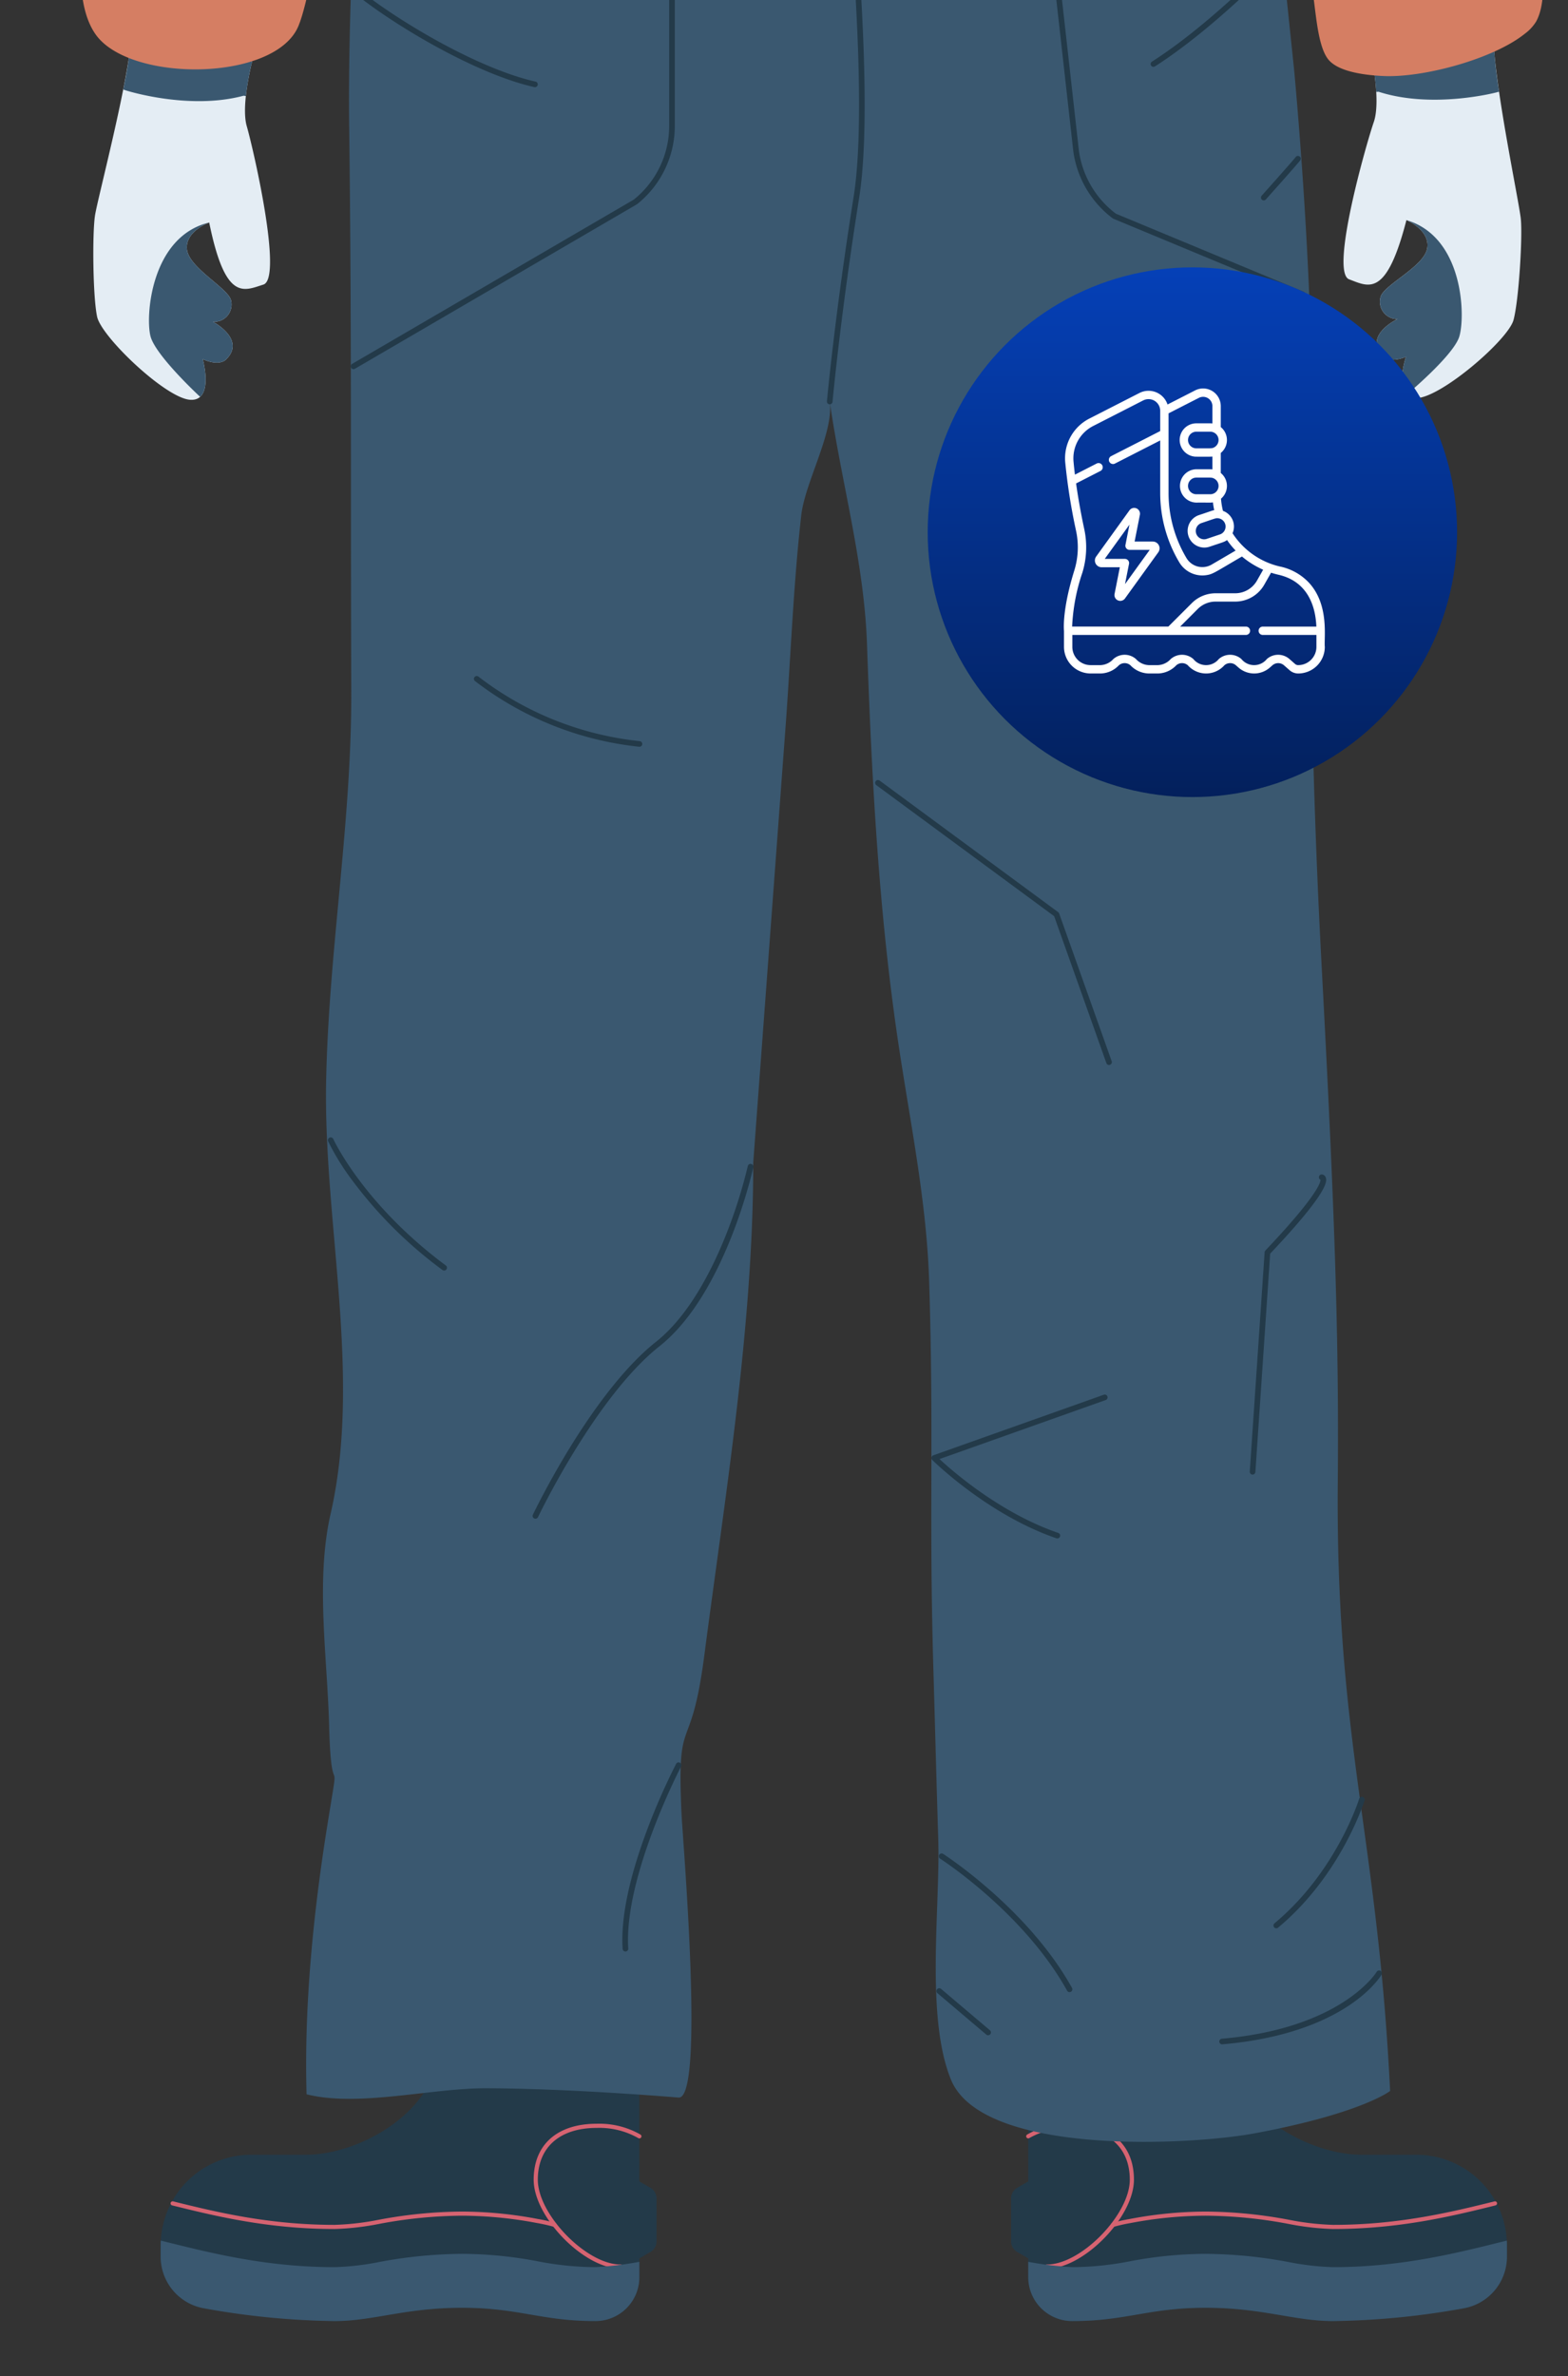 <svg xmlns="http://www.w3.org/2000/svg" xmlns:xlink="http://www.w3.org/1999/xlink" width="311" height="471" viewBox="0 0 311 471">
  <rect x="0" y="0" width="311" height="471" fill="#333333" stroke="none"/>
  <defs>
    <clipPath id="clip-path">
      <rect id="Rectángulo_340081" data-name="Rectángulo 340081" width="311" height="471" transform="translate(36 -6001)" fill="#fff" stroke="#707070" stroke-width="1"/>
    </clipPath>
    <linearGradient id="linear-gradient" x1="0.5" x2="0.5" y2="1" gradientUnits="objectBoundingBox">
      <stop offset="0" stop-color="#0540b7"/>
      <stop offset="1" stop-color="#03205c"/>
    </linearGradient>
  </defs>
  <g id="Grupo_959082" data-name="Grupo 959082" transform="translate(40 8511)">
    <g id="Grupo_959074" data-name="Grupo 959074">
      <g id="Enmascarar_grupo_927233" data-name="Enmascarar grupo 927233" transform="translate(-76 -2510)" clip-path="url(#clip-path)">
        <g id="Grupo_958507" data-name="Grupo 958507" transform="translate(-1997.491 -6621.661)">
          <g id="Grupo_957363" data-name="Grupo 957363" transform="translate(2052.003 626.838)">
            <path id="Trazado_721883" data-name="Trazado 721883" d="M2085.951,1019.726s-2.725,9.814-1.423,14.312,7.215,30.159,3.291,31.393-7.546,3.4-10.743-12.305c0,0-4.836,1.729-4.41,5.361s8.058,7.582,8.731,10.022a3.436,3.436,0,0,1-3.566,4.294s6.609,3.488,2.616,7.444c0,0-1.181,1.495-4.655-.036,0,0,2.346,8.445-2.545,8.049s-17.545-12.477-18.4-16.447-.971-16.551-.418-20.1,6.748-26.756,7.349-36.515Z" transform="translate(-2054.095 -1015.195)" fill="#e4edf4"/>
            <path id="Trazado_721884" data-name="Trazado 721884" d="M2064.957,1026.77l.553.177s12.43,3.969,23.327,1.045l.446.07a59.487,59.487,0,0,1,1.605-8.336l-24.172-4.531A96.507,96.507,0,0,1,2064.957,1026.77Z" transform="translate(-2059.031 -1015.195)" fill="#3a5870"/>
            <path id="Trazado_721885" data-name="Trazado 721885" d="M2089.64,1111.841c3.993-3.956-2.616-7.444-2.616-7.444a3.435,3.435,0,0,0,3.566-4.294c-.674-2.44-8.306-6.39-8.731-10.022s4.41-5.361,4.41-5.361c-11.623,2.782-12.69,18.765-11.625,22.612s9.827,11.943,9.827,11.943h0c2.072-1.86.515-7.47.515-7.47C2088.459,1113.336,2089.64,1111.841,2089.64,1111.841Z" transform="translate(-2063.288 -1046.788)" fill="#3a5870"/>
          </g>
          <g id="Grupo_957364" data-name="Grupo 957364" transform="translate(2299.966 627.188)">
            <path id="Trazado_721886" data-name="Trazado 721886" d="M2513.9,1019.131s2.222,9.94.693,14.366-8.741,29.752-4.885,31.185,7.363,3.783,11.356-11.742c0,0,4.741,1.973,4.131,5.578s-8.434,7.162-9.23,9.565a3.436,3.436,0,0,0,3.343,4.469s-6.778,3.147-2.992,7.3c0,0,1.1,1.553,4.65.2,0,0-2.772,8.314,2.132,8.168s18.158-11.568,19.211-15.489,1.812-16.48,1.441-20.056-5.377-27.065-5.48-36.842Z" transform="translate(-2508.587 -1015.836)" fill="#e4edf4"/>
            <path id="Trazado_721887" data-name="Trazado 721887" d="M2543.864,1027.486l-.561.148s-12.617,3.331-23.35-.143l-.449.047a59.585,59.585,0,0,0-1.178-8.406l24.371-3.295A96.422,96.422,0,0,0,2543.864,1027.486Z" transform="translate(-2513.012 -1015.836)" fill="#3a5870"/>
            <path id="Trazado_721888" data-name="Trazado 721888" d="M2521.794,1110.757c-3.786-4.154,2.992-7.3,2.992-7.3a3.436,3.436,0,0,1-3.343-4.47c.8-2.4,8.621-5.958,9.23-9.565s-4.131-5.578-4.131-5.578c11.467,3.371,11.718,19.387,10.459,23.175s-10.422,11.427-10.422,11.427h0c-1.975-1.963-.134-7.486-.134-7.486C2522.9,1112.31,2521.794,1110.757,2521.794,1110.757Z" transform="translate(-2514.066 -1046.74)" fill="#3a5870"/>
          </g>
          <g id="Grupo_957365" data-name="Grupo 957365" transform="translate(2173.9 269.295)">
            <path id="Trazado_721889" data-name="Trazado 721889" d="M2277.52,359.852l2.219,43.8,6.363,50.45,36.542-6-2.545-44.178.6-25.649Z" transform="translate(-2277.52 -359.852)" fill="#f3aa8b"/>
          </g>
          <g id="Grupo_957367" data-name="Grupo 957367" transform="translate(2049.491 313.095)">
            <g id="Grupo_957366" data-name="Grupo 957366">
              <path id="Trazado_721890" data-name="Trazado 721890" d="M2294.187,470.389c-11.259-14.723-44.217-22.477-44.217-22.477l-33.492-7.506s-.772,17.686-20.579,17.194-19.781-17.466-19.781-17.466l-48.754,10.112a47.343,47.343,0,0,0-23.354,13.938c-9.889,11.163-17.521,32.852-20.806,48.913s-5.874,29.741-8.761,51.1c-6.013,44.5-9.491,67.529-15.7,112.062-1.562,11.216-6.168,34.361-7.3,45.628-.884,8.8-4.458,24.985,1.057,32.689,6.814,9.516,35.456,9.326,40.146-1.639,2-4.684,4.893-20.355,6.25-38.35,1.158-15.347,2.04-29.292,4.015-44.533,2.285-17.634,7.068-32.29,8.241-50.346-4.47,68.8-5.422,142.783-4.812,143.316,5.817,5.09,172.831.5,172.831.5s-4.1-152.777-4.1-153.018a104.014,104.014,0,0,0,3.5,23.8c1.276,4.412.124,10.8,1.019,15.305.741,3.726,2.376,8.616,2.555,12.411.673,14.244,4.891,22,6.023,36.137,1.236,15.431,2.364,32.368,5.5,46.955.782,3.641.949,11.486,3.283,14.372,2.1,2.59,7.8,3.138,10.93,3.282,8,.369,21.869-3.416,28.024-8.366a8.649,8.649,0,0,0,2.261-2.426c3.594-6.472-.747-22.181-1.935-29.047-1.7-9.842-6.961-23.934-7.727-33.9-1.155-15.012-2.722-21.861-3.651-37.962-.77-13.344-2.737-26.282-3.651-43.073-1.5-27.673-5.6-49.643-8.273-75.925C2310.447,507.758,2305.446,485.112,2294.187,470.389Z" transform="translate(-2049.491 -440.133)" fill="#d57e63"/>
            </g>
            <path id="Trazado_721891" data-name="Trazado 721891" d="M2095.39,724.923a23.051,23.051,0,0,0-9.909-17.792c-1.937,13.469-3.742,27.205-5.405,40.733A23.1,23.1,0,0,0,2095.39,724.923Z" transform="translate(-2063.389 -561.462)" fill="#b76751"/>
            <path id="Trazado_721892" data-name="Trazado 721892" d="M2524.415,730.065a23.052,23.052,0,0,0,13.215,15.5c-.75-13.587-2.124-28.083-3.154-41.673C2525.948,709,2521.837,719.936,2524.415,730.065Z" transform="translate(-2264.958 -559.988)" fill="#b76751"/>
          </g>
          <g id="Grupo_957369" data-name="Grupo 957369" transform="translate(2152.157 179.931)">
            <path id="Trazado_721893" data-name="Trazado 721893" d="M2242.734,264.935s-7.716-48.183,5.145-52.47c0,0,1.127-9.7,13.717-13.374,24.692-7.2,35.208.447,42.01,2.229,7.2,1.887,14.362-.777,18.691,3.087,4.8,4.287,6.172,28.978,5.487,36.866s-3.43,25.892-3.43,25.892Z" transform="translate(-2238.927 -196.057)" fill="#914837"/>
            <g id="Grupo_957368" data-name="Grupo 957368" transform="translate(0 13.488)">
              <path id="Trazado_721894" data-name="Trazado 721894" d="M2325.446,286.335c-1.756,28.4-23.792,39.787-37.405,39.677S2253.784,314.1,2251.4,285.74c-3.611-42.979,8.208-64.96,37.436-64.96S2328.058,244.094,2325.446,286.335Z" transform="translate(-2243.623 -220.78)" fill="#f3aa8b"/>
              <path id="Trazado_721895" data-name="Trazado 721895" d="M2344.7,317.527c.02-2.413,1.25-4.36,2.749-4.348s2.7,1.978,2.678,4.391-1.25,4.36-2.749,4.348S2344.68,319.94,2344.7,317.527Z" transform="translate(-2286.305 -262.768)" fill="#3b2413"/>
              <path id="Trazado_721896" data-name="Trazado 721896" d="M2285.5,317.1c.019-2.414,1.25-4.36,2.749-4.348s2.7,1.978,2.678,4.391-1.25,4.36-2.749,4.348S2285.477,319.509,2285.5,317.1Z" transform="translate(-2259.402 -262.572)" fill="#3b2413"/>
              <path id="Trazado_721897" data-name="Trazado 721897" d="M2319.518,336.274a.693.693,0,0,1-.31-.073l-3.478-1.731a.7.7,0,0,1-.383-.691l2.06-21.24a.7.7,0,0,1,1.386.135l-2.013,20.762,3.048,1.518a.7.7,0,0,1-.311,1.32Z" transform="translate(-2272.966 -262.191)" fill="#c48974"/>
              <path id="Trazado_721898" data-name="Trazado 721898" d="M2339.415,296.429c-.247,1.556,2.307,2.655,7.26,3.442s10.431.964,10.678-.592-4.938-3.571-9.892-4.359S2339.662,294.873,2339.415,296.429Z" transform="translate(-2283.896 -254.326)" fill="#914837"/>
              <path id="Trazado_721899" data-name="Trazado 721899" d="M2268.828,297.95c.312,1.544,6.354,1.007,11.271.012s6.844-2.071,6.532-3.615-2.611-2.294-7.527-1.3S2268.515,296.406,2268.828,297.95Z" transform="translate(-2251.822 -253.415)" fill="#914837"/>
              <path id="Trazado_721900" data-name="Trazado 721900" d="M2238.3,331.669c2.042,6.21,6.695,10.26,10.392,9.045s5.04-7.234,3-13.444-4.834-10.738-8.531-9.523S2236.263,325.458,2238.3,331.669Z" transform="translate(-2237.668 -264.754)" fill="#f3aa8b"/>
              <path id="Trazado_721901" data-name="Trazado 721901" d="M2388.143,331.669c-2.042,6.21-6.7,10.26-10.393,9.045s-5.039-7.234-3-13.444,4.834-10.738,8.532-9.523S2390.185,325.458,2388.143,331.669Z" transform="translate(-2299.528 -264.754)" fill="#f3aa8b"/>
            </g>
            <path id="Trazado_721902" data-name="Trazado 721902" d="M2314.1,372.025a15.568,15.568,0,0,1-6.6-1.557.7.7,0,1,1,.587-1.262,12.757,12.757,0,0,0,11.758.009.7.7,0,0,1,.627,1.244A14.04,14.04,0,0,1,2314.1,372.025Z" transform="translate(-2269.219 -274.709)" fill="#c48974"/>
            <path id="Trazado_721903" data-name="Trazado 721903" d="M2288.147,220.475c-27.449,0-40.2,14.865-38.8,52.331l2.127,8.118s3.983-38.593,17.458-41.746c8.561-2,13.6,1.5,20.144,1.336s14.314-3.37,20.479-1.837c8.729,2.171,12.926,17.2,12.926,42.248l2.8-7.556C2325.938,236.781,2315.423,220.475,2288.147,220.475Z" transform="translate(-2242.927 -207.153)" fill="#914837"/>
          </g>
          <g id="Grupo_957370" data-name="Grupo 957370" transform="translate(2143.807 241.607)">
            <path id="Trazado_721904" data-name="Trazado 721904" d="M2234.316,346.752l5.855-.667a1.535,1.535,0,0,0,1.353-1.7l-3.86-33.912a1.528,1.528,0,0,0-1.816-1.337,17.047,17.047,0,0,0-13.375,18.6l1.2,10.552A9.614,9.614,0,0,0,2234.316,346.752Z" transform="translate(-2222.363 -309.103)" fill="#eac759"/>
            <path id="Trazado_721905" data-name="Trazado 721905" d="M2251.952,345.588h0a3.149,3.149,0,0,1-3.485-2.772l-3.352-29.448a3.15,3.15,0,0,1,2.772-3.485h0a3.149,3.149,0,0,1,3.485,2.773l3.352,29.448A3.149,3.149,0,0,1,2251.952,345.588Z" transform="translate(-2232.693 -309.448)" fill="#233a49"/>
            <path id="Trazado_721906" data-name="Trazado 721906" d="M2244.19,347.99a.405.405,0,0,1-.4-.359l-3.667-32.217a.4.4,0,1,1,.8-.092l3.667,32.217a.4.4,0,0,1-.356.448A.342.342,0,0,1,2244.19,347.99Z" transform="translate(-2230.432 -311.766)" fill="#c4a345"/>
            <rect id="Rectángulo_339753" data-name="Rectángulo 339753" width="2.443" height="8.36" rx="1.194" transform="matrix(0.827, -0.563, 0.563, 0.827, 6.773, 14.864)" fill="#d66371"/>
            <path id="Trazado_721907" data-name="Trazado 721907" d="M2393.056,346.805l-5.863-.6a1.536,1.536,0,0,1-1.373-1.683l3.45-33.957a1.529,1.529,0,0,1,1.8-1.359,17.047,17.047,0,0,1,13.6,18.435l-1.073,10.566A9.616,9.616,0,0,1,2393.056,346.805Z" transform="translate(-2296.637 -309.139)" fill="#eac759"/>
            <path id="Trazado_721908" data-name="Trazado 721908" d="M2396.5,368.084a11.256,11.256,0,0,1-1.138-.058.4.4,0,1,1,.082-.805c5.325.54,10.241-3.07,10.73-7.886a.4.4,0,1,1,.805.082C2406.482,364.321,2401.81,368.084,2396.5,368.084Z" transform="translate(-2300.811 -331.764)" fill="#c4a345"/>
            <path id="Trazado_721909" data-name="Trazado 721909" d="M2236.665,368.134a11.4,11.4,0,0,1-6.431-1.991,9.206,9.206,0,0,1-4.054-6.548.4.4,0,0,1,.8-.091,8.411,8.411,0,0,0,3.712,5.973,10.558,10.558,0,0,0,7.114,1.783.4.4,0,1,1,.092.8A10.872,10.872,0,0,1,2236.665,368.134Z" transform="translate(-2224.096 -331.843)" fill="#c4a345"/>
            <path id="Trazado_721910" data-name="Trazado 721910" d="M2383.31,345.749h0a3.149,3.149,0,0,0,3.451-2.814l3-29.487a3.148,3.148,0,0,0-2.814-3.45h0a3.149,3.149,0,0,0-3.451,2.814l-3,29.487A3.149,3.149,0,0,0,2383.31,345.749Z" transform="translate(-2294.213 -309.502)" fill="#233a49"/>
            <path id="Trazado_721911" data-name="Trazado 721911" d="M2395.4,348.029l-.042,0a.405.405,0,0,1-.362-.444l3.278-32.26a.4.4,0,1,1,.8.082l-3.277,32.259A.4.4,0,0,1,2395.4,348.029Z" transform="translate(-2300.811 -311.765)" fill="#c4a345"/>
            <rect id="Rectángulo_339754" data-name="Rectángulo 339754" width="2.443" height="8.36" rx="1.163" transform="matrix(-0.833, -0.553, 0.553, -0.833, 96.705, 21.789)" fill="#d66371"/>
          </g>
          <g id="Grupo_957374" data-name="Grupo 957374" transform="translate(2158.422 249.985)">
            <path id="Trazado_721912" data-name="Trazado 721912" d="M2303.547,324.46a9.053,9.053,0,0,0-6.42,2.659l-12.116,15.351-.861,24.576,8.377,5.55c1.066.707,2.06,1.512,3.057,2.312a11.079,11.079,0,0,0,6.926,2.432h1.038Z" transform="translate(-2265.055 -324.46)" fill="#3a5870"/>
            <path id="Trazado_721913" data-name="Trazado 721913" d="M2295.457,334.342l-9.96,12.619-.277,7.913a11.623,11.623,0,0,0,10.237-20.532Z" transform="translate(-2265.541 -328.951)" fill="#54809e"/>
            <path id="Trazado_721914" data-name="Trazado 721914" d="M2319.7,324.46a9.052,9.052,0,0,1,6.42,2.659l12.116,15.351.861,24.576-8.376,5.55c-1.067.707-2.06,1.512-3.058,2.312a11.077,11.077,0,0,1-6.926,2.432H2319.7Z" transform="translate(-2281.211 -324.46)" fill="#3a5870"/>
            <path id="Trazado_721915" data-name="Trazado 721915" d="M2331.4,334.342l9.96,12.619.277,7.913a11.624,11.624,0,0,1-10.237-20.532Z" transform="translate(-2284.334 -328.951)" fill="#54809e"/>
            <g id="Grupo_957371" data-name="Grupo 957371" transform="translate(27.714 23.28)">
              <rect id="Rectángulo_339755" data-name="Rectángulo 339755" width="8.079" height="2.012" transform="translate(1.503 5.89) rotate(-39.243)" fill="#cce1f2"/>
              <circle id="Elipse_5504" data-name="Elipse 5504" cx="8.65" cy="8.65" r="8.65" transform="translate(0 4.993) rotate(-16.775)" fill="#cce1f2"/>
              <path id="Trazado_721916" data-name="Trazado 721916" d="M2313.573,388.114a7.359,7.359,0,1,1,7.36-7.359A7.368,7.368,0,0,1,2313.573,388.114Zm0-13.91a6.551,6.551,0,1,0,6.551,6.55A6.558,6.558,0,0,0,2313.573,374.2Z" transform="translate(-2302.795 -369.977)" fill="#afc9db"/>
            </g>
            <ellipse id="Elipse_5505" data-name="Elipse 5505" cx="11.196" cy="4.577" rx="11.196" ry="4.577" transform="translate(27.296 44.846)" fill="#233a49"/>
            <path id="Trazado_721917" data-name="Trazado 721917" d="M2312.741,418.683c-4.616,0-8.358,1.53-8.358,3.416s3.742,3.417,8.358,3.417,8.358-1.53,8.358-3.417S2317.358,418.683,2312.741,418.683Z" transform="translate(-2274.25 -367.277)" fill="#233a49"/>
            <path id="Trazado_721918" data-name="Trazado 721918" d="M2299.663,416.862l2.793,5.189,1.839-3.166Z" transform="translate(-2272.105 -366.449)" fill="#233a49"/>
            <path id="Trazado_721919" data-name="Trazado 721919" d="M2335.884,416.862l-2.793,5.189-1.839-3.166Z" transform="translate(-2286.458 -366.449)" fill="#233a49"/>
            <path id="Trazado_721920" data-name="Trazado 721920" d="M2320.737,422.159a.394.394,0,0,1-.395-.394c0-1.391-3.188-2.941-7.764-2.941s-7.764,1.549-7.764,2.941a.395.395,0,0,1-.789,0c0-2.092,3.757-3.73,8.553-3.73s8.554,1.638,8.554,3.73A.4.4,0,0,1,2320.737,422.159Z" transform="translate(-2274.087 -366.982)" fill="#09151c"/>
            <g id="Grupo_957372" data-name="Grupo 957372" transform="translate(0 11.114)">
              <path id="Trazado_721921" data-name="Trazado 721921" d="M2265.509,371.6c1.669,8.939-.513,16.846-4.875,17.66s-9.252-5.771-10.921-14.71.513-16.845,4.875-17.66S2263.839,362.665,2265.509,371.6Z" transform="translate(-2249.151 -350.282)" fill="#68a4e0"/>
              <ellipse id="Elipse_5506" data-name="Elipse 5506" cx="8.035" cy="16.465" rx="8.035" ry="16.465" transform="translate(5.31 2.951) rotate(-10.58)" fill="#68a4e0"/>
              <path id="Trazado_721922" data-name="Trazado 721922" d="M2256.861,353.636l7.477-4.96,1.716,5.651-8.726,2.6Z" transform="translate(-2252.655 -346.578)" fill="#68a4e0"/>
              <path id="Trazado_721923" data-name="Trazado 721923" d="M2273.135,409.46l7.962-5.276-5.3-1.431-2.2,3.088Z" transform="translate(-2260.05 -371.152)" fill="#68a4e0"/>
              <path id="Trazado_721924" data-name="Trazado 721924" d="M2263.885,389.912a.405.405,0,0,1-.394-.315l-7.04-31.188a.4.4,0,0,1,.789-.178l7.04,31.188a.4.4,0,0,1-.306.483A.384.384,0,0,1,2263.885,389.912Z" transform="translate(-2252.464 -350.777)" fill="#588eba"/>
              <path id="Trazado_721925" data-name="Trazado 721925" d="M2250.614,386.9a.4.4,0,0,1-.074-.8l15.376-2.916a.4.4,0,1,1,.15.794l-15.375,2.916A.391.391,0,0,1,2250.614,386.9Z" transform="translate(-2249.632 -362.254)" fill="#588eba"/>
              <path id="Trazado_721926" data-name="Trazado 721926" d="M2272.146,384.109a.4.4,0,0,1-.39-.512,26.809,26.809,0,0,0,.168-11.7c-1.01-5.408-3.252-10.145-6-12.672a8.126,8.126,0,0,0-1.571-1.152.4.4,0,1,1,.389-.709,8.977,8.977,0,0,1,1.73,1.266c2.871,2.641,5.206,7.546,6.247,13.12a27.634,27.634,0,0,1-.184,12.058A.4.4,0,0,1,2272.146,384.109Z" transform="translate(-2255.964 -350.505)" fill="#588eba"/>
            </g>
            <g id="Grupo_957373" data-name="Grupo 957373" transform="translate(49.831 11.114)">
              <path id="Trazado_721927" data-name="Trazado 721927" d="M2359.805,371.6c-1.67,8.939.513,16.846,4.875,17.66s9.252-5.771,10.922-14.71-.514-16.845-4.875-17.66S2361.475,362.665,2359.805,371.6Z" transform="translate(-2349.01 -350.282)" fill="#68a4e0"/>
              <ellipse id="Elipse_5507" data-name="Elipse 5507" cx="16.465" cy="8.035" rx="16.465" ry="8.035" transform="translate(0 32.371) rotate(-79.42)" fill="#68a4e0"/>
              <path id="Trazado_721928" data-name="Trazado 721928" d="M2374.889,353.636l-7.477-4.96-1.716,5.651,8.727,2.6Z" transform="translate(-2351.942 -346.578)" fill="#68a4e0"/>
              <path id="Trazado_721929" data-name="Trazado 721929" d="M2359.639,409.46l-7.963-5.276,5.3-1.431,2.2,3.088Z" transform="translate(-2345.572 -371.152)" fill="#68a4e0"/>
              <path id="Trazado_721930" data-name="Trazado 721930" d="M2368.928,389.857a.405.405,0,0,1-.395-.495l7.168-31.279a.4.4,0,0,1,.789.181l-7.168,31.279A.4.4,0,0,1,2368.928,389.857Z" transform="translate(-2353.227 -350.711)" fill="#588eba"/>
              <path id="Trazado_721931" data-name="Trazado 721931" d="M2375.418,386.872a.438.438,0,0,1-.075-.007l-15.482-2.893a.4.4,0,0,1,.148-.795l15.482,2.893a.4.4,0,0,1-.073.8Z" transform="translate(-2349.141 -362.253)" fill="#588eba"/>
              <path id="Trazado_721932" data-name="Trazado 721932" d="M2359.642,384.108a.4.4,0,0,1-.389-.3,27.63,27.63,0,0,1-.183-12.058c1.265-6.773,4.4-12.42,7.977-14.386a.4.4,0,0,1,.389.709c-3.325,1.825-6.367,7.381-7.571,13.824a26.8,26.8,0,0,0,.168,11.7.405.405,0,0,1-.39.512Z" transform="translate(-2348.672 -350.505)" fill="#588eba"/>
            </g>
          </g>
          <g id="Grupo_957375" data-name="Grupo 957375" transform="translate(2143.029 160.57)">
            <path id="Trazado_721933" data-name="Trazado 721933" d="M2319.59,209.621a43.1,43.1,0,1,0-85.982,6.12l-12.67,16.753a621.605,621.605,0,0,0,113.567-8.084h0Z" transform="translate(-2220.937 -164.664)" fill="#eac759"/>
            <path id="Rectángulo_339756" data-name="Rectángulo 339756" d="M7.5,0h5.534a0,0,0,0,1,0,0V27.965a0,0,0,0,1,0,0H0a0,0,0,0,1,0,0V7.5A7.5,7.5,0,0,1,7.5,0Z" transform="translate(5.991 36.254) rotate(-4.071)" fill="#eac759"/>
            <path id="Rectángulo_339757" data-name="Rectángulo 339757" d="M0,0H5.534a7.5,7.5,0,0,1,7.5,7.5v20.46a0,0,0,0,1,0,0H0a0,0,0,0,1,0,0V0A0,0,0,0,1,0,0Z" transform="translate(90.221 30.258) rotate(-4.071)" fill="#eac759"/>
            <path id="Rectángulo_339758" data-name="Rectángulo 339758" d="M3.578,0H16.372A3.578,3.578,0,0,1,19.95,3.578V8.093a0,0,0,0,1,0,0H0a0,0,0,0,1,0,0V3.578A3.578,3.578,0,0,1,3.578,0Z" transform="translate(42.343 1.416) rotate(-4.072)" fill="#eac759"/>
            <path id="Trazado_721934" data-name="Trazado 721934" d="M2270.145,224.25a.578.578,0,0,1-.577-.562,23.213,23.213,0,0,1,1.931-9.94.565.565,0,0,1,.085-.194,23.3,23.3,0,0,1,3.43-5.486,40.153,40.153,0,0,0,6.564-10.4c2.811-6.819,4.248-16.555,3.661-24.8a.578.578,0,0,1,1.152-.082c.6,8.412-.871,18.353-3.745,25.325a41.315,41.315,0,0,1-6.747,10.7,22.168,22.168,0,0,0-3.285,5.271l-.011.027a22.053,22.053,0,0,0-1.88,9.549.578.578,0,0,1-.562.593Zm58.282-4.152a.578.578,0,0,1-.573-.511,22.059,22.059,0,0,0-3.214-9.183l-.012-.02a22.146,22.146,0,0,0-4-4.757,41.284,41.284,0,0,1-8.193-9.637c-3.833-6.495-6.7-16.127-7.295-24.539a.578.578,0,0,1,1.153-.082c.587,8.248,3.389,17.681,7.137,24.035a40.177,40.177,0,0,0,7.971,9.363,23.315,23.315,0,0,1,4.2,4.99.53.53,0,0,1,.041.066,23.207,23.207,0,0,1,3.363,9.631.578.578,0,0,1-.507.641C2328.472,220.1,2328.449,220.1,2328.427,220.1Z" transform="translate(-2243.032 -165.233)" fill="#c4a345"/>
            <path id="Trazado_721935" data-name="Trazado 721935" d="M2291.727,185.1a.578.578,0,0,1-.575-.537l-.545-7.647a.578.578,0,1,1,1.153-.082l.545,7.647a.578.578,0,0,1-.536.617Z" transform="translate(-2252.595 -167.715)" fill="#c4a345"/>
            <path id="Trazado_721936" data-name="Trazado 721936" d="M2344.058,181.39a.578.578,0,0,1-.576-.537l-.542-7.623a.578.578,0,1,1,1.153-.082l.542,7.623a.578.578,0,0,1-.536.618Z" transform="translate(-2276.376 -166.042)" fill="#c4a345"/>
          </g>
          <g id="Grupo_957376" data-name="Grupo 957376" transform="translate(2065.353 993.644)">
            <path id="Trazado_721937" data-name="Trazado 721937" d="M2096.52,1741.656h10.81c11.182,0,25.96-9.064,25.96-20.246v-30.2a2.6,2.6,0,0,1,2.285-2.586,145.894,145.894,0,0,1,35.685-.025,2.6,2.6,0,0,1,2.25,2.581v55.756l2.2,1.274a2.418,2.418,0,0,1,1.207,2.093v8.53a2.417,2.417,0,0,1-1.207,2.093l-2.2,1.274v3.618a8.691,8.691,0,0,1-8.8,8.8c-10.646,0-15.079-2.637-26.361-2.637s-17.583,2.637-25.275,2.637a179.513,179.513,0,0,1-25.9-2.527,10.391,10.391,0,0,1-8.6-10.236v-2.249A17.955,17.955,0,0,1,2096.52,1741.656Z" transform="translate(-2078.565 -1687.516)" fill="#233a49"/>
            <path id="Trazado_721938" data-name="Trazado 721938" d="M2178.872,1691.21a2.6,2.6,0,0,1,2.285-2.586,145.9,145.9,0,0,1,35.685-.025,2.6,2.6,0,0,1,2.25,2.581v33.113l-40.22-23.15Z" transform="translate(-2124.146 -1687.516)" fill="#233a49"/>
            <path id="Trazado_721939" data-name="Trazado 721939" d="M2218.751,1735.711a.4.4,0,0,1-.2-.055l-40.22-23.15a.41.41,0,1,1,.409-.71l40.22,23.15a.41.41,0,0,1-.2.765Z" transform="translate(-2123.805 -1698.525)" fill="#d66371"/>
            <path id="Trazado_721940" data-name="Trazado 721940" d="M2114.711,1809.154c-13.3,0-23.793-2.595-32.225-4.68a.409.409,0,1,1,.2-.795c8.389,2.074,18.83,4.655,32.029,4.655a53.083,53.083,0,0,0,8.753-1.011,91.855,91.855,0,0,1,16.522-1.626,81.41,81.41,0,0,1,15.019,1.469,32.051,32.051,0,0,1,3.452.78.41.41,0,0,1-.236.785,31.785,31.785,0,0,0-3.351-.757,80.747,80.747,0,0,0-14.884-1.458,91.093,91.093,0,0,0-16.381,1.614A53.63,53.63,0,0,1,2114.711,1809.154Z" transform="translate(-2080.205 -1740.297)" fill="#d66371"/>
            <path id="Trazado_721941" data-name="Trazado 721941" d="M2231.4,1804.2c-7.243,0-17.223-10.213-17.223-17.626,0-6.944,4.672-11.091,12.5-11.091a16.466,16.466,0,0,1,8.68,2.144.41.41,0,0,1-.433.7,15.651,15.651,0,0,0-8.247-2.02c-7.312,0-11.678,3.839-11.678,10.271,0,6.911,9.658,16.807,16.4,16.807a.41.41,0,1,1,0,.819Z" transform="translate(-2140.189 -1727.49)" fill="#d66371"/>
            <path id="Trazado_721942" data-name="Trazado 721942" d="M2218.751,1702.625h-40.221a.41.41,0,0,1,0-.819h40.221a.41.41,0,0,1,0,.819Z" transform="translate(-2123.805 -1694.009)" fill="#d66371"/>
            <path id="Trazado_721943" data-name="Trazado 721943" d="M2138.346,1831.255c-11.282,0-17.583,2.637-25.276,2.637a153.823,153.823,0,0,1-25.9-2.527h0a10.391,10.391,0,0,1-8.6-10.236v-2.25q0-.471.024-.936c8.816,2.159,20.267,5.262,34.481,5.262a53.347,53.347,0,0,0,8.825-1.018,91.47,91.47,0,0,1,16.45-1.62,81.042,81.042,0,0,1,14.954,1.465,61.161,61.161,0,0,0,11.408,1.173,66.561,66.561,0,0,0,8.8-1.055v2.937a8.692,8.692,0,0,1-8.8,8.8C2154.06,1833.893,2149.628,1831.255,2138.346,1831.255Z" transform="translate(-2078.565 -1746.785)" fill="#3a5870"/>
          </g>
          <g id="Grupo_957377" data-name="Grupo 957377" transform="translate(2234.034 993.644)">
            <path id="Trazado_721944" data-name="Trazado 721944" d="M2468.139,1741.656h-10.81c-11.182,0-25.96-9.064-25.96-20.246v-30.2a2.6,2.6,0,0,0-2.285-2.586,145.89,145.89,0,0,0-35.685-.025,2.6,2.6,0,0,0-2.251,2.581v55.756l-2.2,1.274a2.418,2.418,0,0,0-1.207,2.093v8.53a2.417,2.417,0,0,0,1.207,2.093l2.2,1.274v3.618a8.692,8.692,0,0,0,8.8,8.8c10.646,0,15.079-2.637,26.361-2.637s17.583,2.637,25.275,2.637a179.51,179.51,0,0,0,25.9-2.527,10.39,10.39,0,0,0,8.6-10.236v-2.249A17.955,17.955,0,0,0,2468.139,1741.656Z" transform="translate(-2387.741 -1687.516)" fill="#233a49"/>
            <path id="Trazado_721945" data-name="Trazado 721945" d="M2434.205,1691.21a2.6,2.6,0,0,0-2.284-2.586,145.89,145.89,0,0,0-35.685-.025,2.6,2.6,0,0,0-2.251,2.581v33.113l40.22-23.15Z" transform="translate(-2390.578 -1687.516)" fill="#233a49"/>
            <path id="Trazado_721946" data-name="Trazado 721946" d="M2393.645,1735.711a.41.41,0,0,1-.2-.765l40.22-23.15a.41.41,0,0,1,.409.71l-40.22,23.15A.4.4,0,0,1,2393.645,1735.711Z" transform="translate(-2390.237 -1698.525)" fill="#d66371"/>
            <path id="Trazado_721947" data-name="Trazado 721947" d="M2468.087,1809.154a53.608,53.608,0,0,1-8.891-1.023,91.115,91.115,0,0,0-16.384-1.615,80.726,80.726,0,0,0-14.88,1.458,31.693,31.693,0,0,0-3.355.758.41.41,0,0,1-.235-.785,31.988,31.988,0,0,1,3.448-.78,81.419,81.419,0,0,1,15.022-1.47,91.866,91.866,0,0,1,16.518,1.625,53.068,53.068,0,0,0,8.757,1.012c13.2,0,23.64-2.581,32.029-4.655a.409.409,0,1,1,.2.795C2491.881,1806.56,2481.387,1809.154,2468.087,1809.154Z" transform="translate(-2404.24 -1740.297)" fill="#d66371"/>
            <path id="Trazado_721948" data-name="Trazado 721948" d="M2397.379,1804.2a.41.41,0,1,1,0-.819c6.745,0,16.4-9.9,16.4-16.807,0-6.432-4.366-10.271-11.678-10.271a15.651,15.651,0,0,0-8.247,2.02.41.41,0,1,1-.432-.7,16.464,16.464,0,0,1,8.679-2.144c7.826,0,12.5,4.147,12.5,11.091C2414.6,1793.989,2404.622,1804.2,2397.379,1804.2Z" transform="translate(-2390.236 -1727.49)" fill="#d66371"/>
            <path id="Trazado_721949" data-name="Trazado 721949" d="M2433.865,1702.625h-40.221a.41.41,0,0,1,0-.819h40.221a.41.41,0,0,1,0,.819Z" transform="translate(-2390.237 -1694.009)" fill="#d66371"/>
            <path id="Trazado_721950" data-name="Trazado 721950" d="M2429.15,1831.255c11.282,0,17.582,2.637,25.275,2.637a153.828,153.828,0,0,0,25.9-2.527h0a10.391,10.391,0,0,0,8.6-10.236v-2.25c0-.314-.009-.626-.024-.936-8.816,2.159-20.267,5.262-34.482,5.262a53.35,53.35,0,0,1-8.824-1.018,91.468,91.468,0,0,0-16.451-1.62,81.056,81.056,0,0,0-14.954,1.465,61.153,61.153,0,0,1-11.407,1.173,66.571,66.571,0,0,1-8.8-1.055v2.937a8.692,8.692,0,0,0,8.8,8.8C2413.436,1833.893,2417.868,1831.255,2429.15,1831.255Z" transform="translate(-2390.578 -1746.785)" fill="#3a5870"/>
          </g>
          <path id="Trazado_721951" data-name="Trazado 721951" d="M2159.805,729.68a.7.7,0,0,1-.679-.856l13.286-56.581a.7.7,0,0,1,1.356.319l-13.286,56.581A.7.7,0,0,1,2159.805,729.68Z" transform="translate(-49.812 -232.27)" fill="#b76751"/>
          <g id="Grupo_957381" data-name="Grupo 957381" transform="translate(2094.218 319.812)">
            <g id="Grupo_957378" data-name="Grupo 957378" transform="translate(0 0)">
              <path id="Trazado_721952" data-name="Trazado 721952" d="M2166.778,666.007,2145.9,760.531s-6.435,68.867-5.9,112.445c.513,41.529.257,70.222.415,111.782.1,26.2-4.481,51.534-4.988,77.521-.545,27.988,7.144,58.343.889,85.71-3.031,13.261-.63,28.54-.289,42.118.423,16.871,2.344,2.8-.313,19.331-2.794,17.4-4.68,35.981-4.166,53.606,10.188,2.58,24.609-1.189,35.373-1.188,16.712,0,38.395,1.839,38.395,1.839,5.257.445.856-50.921.613-56.049-1-21.2,1.783-10.668,4.517-31.647,4.178-32.052,9.7-65.279,9.7-97.66q3.2-43.074,6.392-86.147c1.041-14.022,1.543-28.208,3.133-42.177.739-6.5,6.516-16.461,5.64-22.508,2.345,16.188,6.826,31.81,7.394,48.056.926,26.5,2.314,53.044,6.242,79.295,2.348,15.7,5.606,31.321,6.093,47.184.957,31.229-.078,45.357.835,76.808.464,15.984.487,18.008.963,33.607.414,13.55-2.556,35.032,2.481,47.59,6.1,15.217,46.991,13.161,60.151,10.761,21.3-3.95,26.992-8.417,26.992-8.417-2.51-51.059-10.816-69.206-10.379-120.6.242-28.532-.56-52.916-3.188-102.133-1.869-35.005-2.6-69.607-2.008-104.4.539-31.741-3.474-73.58-3.474-73.58l-7.531-72.352-20.208-121.366a7.353,7.353,0,0,0-6.887-5.163l-118.808-2.138A7.351,7.351,0,0,0,2166.778,666.007Z" transform="translate(-2131.47 -547.06)" fill="#3a5870"/>
              <path id="Trazado_721953" data-name="Trazado 721953" d="M2216.253,453.506l13.844,113.1h-17.552l-17.859-109.421C2194.257,454.2,2215.873,450.628,2216.253,453.506Z" transform="translate(-2160.195 -452.445)" fill="#54809e"/>
              <path id="Trazado_721954" data-name="Trazado 721954" d="M2369.271,569.175l21.147-114.064c.385-2.872,18.793,3.978,18.376,6.962l-21.642,107.1Z" transform="translate(-2239.531 -453.344)" fill="#54809e"/>
              <path id="Trazado_721955" data-name="Trazado 721955" d="M2246.083,915.117c-32.133,0-76.708-4.8-94.381-6.862a.558.558,0,1,1,.13-1.108c17.654,2.061,62.177,6.854,94.251,6.854,36.733,0,63.076-2.59,80.535-7.917a.558.558,0,0,1,.326,1.067C2309.378,912.511,2282.928,915.117,2246.083,915.117Z" transform="translate(-2140.44 -658.575)" fill="#233a49"/>
              <path id="Trazado_721956" data-name="Trazado 721956" d="M2148.214,1038.207a.558.558,0,0,1-.282-1.04l55.876-32.571a18.714,18.714,0,0,0,7.016-14.651V918.957a.558.558,0,1,1,1.116,0v70.988a19.825,19.825,0,0,1-7.465,15.547.558.558,0,0,1-.068.046l-55.912,32.593A.558.558,0,0,1,2148.214,1038.207Z" transform="translate(-2138.825 -664.183)" fill="#233a49"/>
              <path id="Trazado_721957" data-name="Trazado 721957" d="M2448.7,1023.919a.548.548,0,0,1-.214-.043l-37.275-15.482a.528.528,0,0,1-.12-.068,20.038,20.038,0,0,1-7.834-13.315l-8.516-75.991a.558.558,0,0,1,1.109-.124l8.515,75.979a18.91,18.91,0,0,0,7.338,12.516l37.211,15.455a.558.558,0,0,1-.214,1.074Z" transform="translate(-2251.104 -664.183)" fill="#233a49"/>
              <path id="Trazado_721958" data-name="Trazado 721958" d="M2329.362,827.147a.558.558,0,0,1-.558-.558V719.069H2220.18V826.589a.558.558,0,0,1-1.116,0V718.511a.558.558,0,0,1,.558-.558h109.74a.558.558,0,0,1,.558.558V826.589A.558.558,0,0,1,2329.362,827.147Z" transform="translate(-2171.275 -573.097)" fill="#233a49"/>
              <path id="Rectángulo_339759" data-name="Rectángulo 339759" d="M0,0H109.741a0,0,0,0,1,0,0V0A25.823,25.823,0,0,1,83.918,25.823H25.823A25.823,25.823,0,0,1,0,0V0A0,0,0,0,1,0,0Z" transform="translate(48.347 145.03)" fill="#2f495b"/>
              <path id="Trazado_721959" data-name="Trazado 721959" d="M2321.343,1046.189l-.05,0a.558.558,0,0,1-.506-.606c.015-.169,1.574-17.158,5.3-40.577,3.711-23.324-3.427-83.162-3.5-83.764a.558.558,0,1,1,1.108-.133c.073.6,7.229,60.6,3.494,84.073-3.72,23.382-5.275,40.334-5.291,40.5A.557.557,0,0,1,2321.343,1046.189Z" transform="translate(-2217.498 -665.19)" fill="#233a49"/>
              <path id="Trazado_721960" data-name="Trazado 721960" d="M2247.029,1681.682a.558.558,0,0,1-.556-.522c-.393-6.091,1.274-14.118,4.953-23.857a129.723,129.723,0,0,1,5.646-12.814.558.558,0,0,1,.989.518c-.114.217-11.386,21.909-10.474,36.081a.558.558,0,0,1-.521.593Z" transform="translate(-2183.704 -993.995)" fill="#233a49"/>
              <path id="Trazado_721961" data-name="Trazado 721961" d="M2214.354,1497.076a.551.551,0,0,1-.239-.055.558.558,0,0,1-.265-.744c.029-.06,2.9-6.071,7.312-13.252,4.083-6.643,10.362-15.68,17.1-21.011,6.569-5.2,11.168-14.379,13.869-21.163a99.735,99.735,0,0,0,4.344-13.676.558.558,0,0,1,1.09.241c-.226,1.026-5.691,25.246-18.61,35.473-12.663,10.025-23.979,33.63-24.092,33.867A.559.559,0,0,1,2214.354,1497.076Z" transform="translate(-2168.881 -895.182)" fill="#233a49"/>
              <path id="Trazado_721962" data-name="Trazado 721962" d="M2162.424,1443.5a.555.555,0,0,1-.333-.11,85.166,85.166,0,0,1-17.62-17.4,48.942,48.942,0,0,1-5.056-8.107.558.558,0,0,1,1.017-.459c.058.128,5.972,12.939,22.324,25.071a.558.558,0,0,1-.333,1.006Z" transform="translate(-2135.058 -890.8)" fill="#233a49"/>
              <path id="Trazado_721963" data-name="Trazado 721963" d="M2225.277,1263.5a.6.6,0,0,1-.061,0,64.382,64.382,0,0,1-32.585-13.046.558.558,0,0,1,.732-.842,63.211,63.211,0,0,0,31.973,12.778.558.558,0,0,1-.06,1.113Z" transform="translate(-2159.176 -814.629)" fill="#233a49"/>
              <path id="Trazado_721964" data-name="Trazado 721964" d="M2445.092,1274.312a.554.554,0,0,1-.321-.1l-28.822-20.286a.558.558,0,1,1,.642-.912l28.823,20.285a.558.558,0,0,1-.322,1.014Z" transform="translate(-2260.635 -816.191)" fill="#233a49"/>
              <path id="Trazado_721965" data-name="Trazado 721965" d="M2384.708,1343.763a.559.559,0,0,1-.525-.371l-10.361-29.123-35.275-25.979a.558.558,0,1,1,.661-.9l35.413,26.081a.551.551,0,0,1,.194.262l10.418,29.285a.557.557,0,0,1-.339.712A.544.544,0,0,1,2384.708,1343.763Z" transform="translate(-2225.467 -831.81)" fill="#233a49"/>
              <path id="Trazado_721966" data-name="Trazado 721966" d="M2475.066,1490.07h-.038a.558.558,0,0,1-.52-.595l2.945-43.477a.561.561,0,0,1,.152-.346c10.473-11.042,10.953-13.594,10.933-14.018a.558.558,0,0,1,.28-1.06.887.887,0,0,1,.749.583c.239.612.964,2.469-11.013,15.116l-2.931,43.277A.559.559,0,0,1,2475.066,1490.07Zm13.677-58.383h0Z" transform="translate(-2287.353 -896.924)" fill="#233a49"/>
              <path id="Trazado_721967" data-name="Trazado 721967" d="M2383.751,1539.073a.569.569,0,0,1-.181-.03c-13.666-4.69-24.519-15.419-24.626-15.526a.558.558,0,0,1,.207-.921l33.819-12.01a.558.558,0,1,1,.374,1.052l-32.962,11.7c2.511,2.335,12.02,10.686,23.552,14.643a.558.558,0,0,1-.182,1.086Z" transform="translate(-2234.764 -933.269)" fill="#233a49"/>
              <path id="Trazado_721968" data-name="Trazado 721968" d="M2483.683,1682.771a.558.558,0,0,1-.357-.987c12.29-10.237,16.748-24.532,16.792-24.676a.558.558,0,0,1,1.068.324c-.044.146-4.59,14.75-17.146,25.209A.557.557,0,0,1,2483.683,1682.771Z" transform="translate(-2291.269 -999.686)" fill="#233a49"/>
              <path id="Trazado_721969" data-name="Trazado 721969" d="M2387.391,1704.764a.557.557,0,0,1-.488-.287c-8.586-15.466-25.018-26.062-25.183-26.168a.558.558,0,1,1,.6-.941c.167.106,16.832,10.848,25.558,26.567a.558.558,0,0,1-.487.829Z" transform="translate(-2235.982 -1009.033)" fill="#233a49"/>
              <path id="Trazado_721970" data-name="Trazado 721970" d="M2464.026,1734.431a.558.558,0,0,1-.047-1.115c23.781-2.066,30.614-13.146,30.68-13.257a.558.558,0,0,1,.962.567c-.28.476-7.131,11.681-31.546,13.8A.41.41,0,0,1,2464.026,1734.431Z" transform="translate(-2282.336 -1028.347)" fill="#233a49"/>
              <path id="Trazado_721971" data-name="Trazado 721971" d="M2370.851,1735.569a.554.554,0,0,1-.36-.132l-9.689-8.206a.558.558,0,1,1,.721-.852l9.689,8.206a.558.558,0,0,1-.36.984Z" transform="translate(-2235.593 -1031.284)" fill="#233a49"/>
              <path id="Trazado_721972" data-name="Trazado 721972" d="M2439.023,1009.761a.558.558,0,0,1-.3-1.029c7-4.474,15.3-11.5,24.656-20.9a.558.558,0,1,1,.791.788c-9.416,9.45-17.775,16.532-24.846,21.05A.556.556,0,0,1,2439.023,1009.761Z" transform="translate(-2270.974 -695.661)" fill="#233a49"/>
              <path id="Trazado_721973" data-name="Trazado 721973" d="M2479.131,1069.367a.558.558,0,0,1-.416-.93c.057-.063,5.641-6.3,6.736-7.645a.558.558,0,1,1,.865.7c-1.111,1.365-6.54,7.428-6.77,7.685A.557.557,0,0,1,2479.131,1069.367Z" transform="translate(-2289.2 -728.795)" fill="#233a49"/>
              <path id="Trazado_721974" data-name="Trazado 721974" d="M2177.41,989.19a.554.554,0,0,1-.324-.1L2155.412,973.6a.558.558,0,1,1,.649-.908l21.674,15.481a.558.558,0,0,1-.325,1.012Z" transform="translate(-2142.244 -688.809)" fill="#233a49"/>
              <path id="Trazado_721975" data-name="Trazado 721975" d="M2184.134,1018.765a.557.557,0,0,1-.123-.014c-11.968-2.679-28.791-12.848-36.332-19.159a.558.558,0,1,1,.716-.856c7.454,6.237,24.064,16.285,35.861,18.925a.558.558,0,0,1-.122,1.1Z" transform="translate(-2138.745 -700.631)" fill="#233a49"/>
            </g>
            <g id="Grupo_957379" data-name="Grupo 957379" transform="translate(36.564 25.816)">
              <path id="Trazado_721976" data-name="Trazado 721976" d="M2220.115,528.425a3.113,3.113,0,0,1-3.13-2.68l-.387-2.765a3.113,3.113,0,0,1,2.272-3.438l1.42-.384a2.272,2.272,0,0,0,1.658-2.509l-.846-6.04a1.992,1.992,0,0,0-2.249-1.7l-16.963,2.378a1.992,1.992,0,0,0-1.7,2.249l.847,6.041a2.272,2.272,0,0,0,2.283,1.956l1.471-.022a3.113,3.113,0,0,1,3.13,2.681l.388,2.765a3.114,3.114,0,0,1-2.272,3.438l-1.42.383a2.272,2.272,0,0,0-1.658,2.509h0a1.993,1.993,0,0,0,2.25,1.7l16.963-2.378a1.993,1.993,0,0,0,1.7-2.249h0a2.273,2.273,0,0,0-2.285-1.956Z" transform="translate(-2199.255 -503.913)" fill="#3a5870"/>
              <path id="Trazado_721977" data-name="Trazado 721977" d="M2218.829,501.854l-19.05,2.669a.938.938,0,0,1-1.059-.8h0a.938.938,0,0,1,.8-1.06l19.049-2.67a.939.939,0,0,1,1.06.8h0A.939.939,0,0,1,2218.829,501.854Z" transform="translate(-2198.59 -499.865)" fill="#3a5870"/>
              <path id="Rectángulo_339760" data-name="Rectángulo 339760" d="M.938,0h11.01a.938.938,0,0,1,.938.938v0a.938.938,0,0,1-.938.938H.938A.938.938,0,0,1,0,.938v0A.938.938,0,0,1,.938,0Z" transform="translate(1.789 15.693) rotate(-97.978)" fill="#3a5870"/>
              <rect id="Rectángulo_339761" data-name="Rectángulo 339761" width="12.887" height="1.877" rx="0.938" transform="translate(20.838 13.023) rotate(-97.978)" fill="#3a5870"/>
              <path id="Trazado_721978" data-name="Trazado 721978" d="M2200.532,515.463a.354.354,0,0,1-.049-.7l20.19-2.83a.354.354,0,0,1,.1.7l-20.19,2.829A.384.384,0,0,1,2200.532,515.463Z" transform="translate(-2199.257 -505.291)" fill="#233a49"/>
            </g>
            <g id="Grupo_957380" data-name="Grupo 957380" transform="translate(138.663 30.014)">
              <path id="Trazado_721979" data-name="Trazado 721979" d="M2389.411,536.122a3.114,3.114,0,0,0,3.141-2.667l.4-2.763a3.113,3.113,0,0,0-2.257-3.448l-1.419-.39a2.272,2.272,0,0,1-1.647-2.516l.872-6.036a1.992,1.992,0,0,1,2.257-1.686l16.953,2.449a1.992,1.992,0,0,1,1.687,2.256l-.872,6.036a2.271,2.271,0,0,1-2.292,1.947l-1.471-.028a3.113,3.113,0,0,0-3.14,2.667l-.4,2.763a3.113,3.113,0,0,0,2.257,3.448l1.419.39a2.272,2.272,0,0,1,1.648,2.516h0a1.993,1.993,0,0,1-2.257,1.687l-16.953-2.45a1.992,1.992,0,0,1-1.686-2.257h0a2.273,2.273,0,0,1,2.292-1.947Z" transform="translate(-2385.627 -511.61)" fill="#3a5870"/>
              <path id="Trazado_721980" data-name="Trazado 721980" d="M2393.205,509.553l19.039,2.751a.937.937,0,0,0,1.063-.794h0a.939.939,0,0,0-.794-1.063l-19.038-2.75a.938.938,0,0,0-1.063.794h0A.938.938,0,0,0,2393.205,509.553Z" transform="translate(-2388.705 -507.561)" fill="#3a5870"/>
              <path id="Rectángulo_339762" data-name="Rectángulo 339762" d="M.938,0H11.949a.938.938,0,0,1,.938.938v0a.938.938,0,0,1-.938.938H.938A.938.938,0,0,1,0,.938v0A.938.938,0,0,1,.938,0Z" transform="translate(21.035 15.505) rotate(-81.779)" fill="#3a5870"/>
              <path id="Rectángulo_339763" data-name="Rectángulo 339763" d="M.939,0h11.01a.939.939,0,0,1,.939.939v0a.938.938,0,0,1-.938.938H.938A.938.938,0,0,1,0,.939v0A.939.939,0,0,1,.939,0Z" transform="translate(1.997 12.755) rotate(-81.779)" fill="#3a5870"/>
              <path id="Trazado_721981" data-name="Trazado 721981" d="M2411.473,523.237a.319.319,0,0,1-.051,0l-20.177-2.915a.354.354,0,1,1,.1-.7l20.177,2.916a.354.354,0,0,1-.05.7Z" transform="translate(-2388.042 -512.981)" fill="#233a49"/>
            </g>
          </g>
          <path id="Trazado_721982" data-name="Trazado 721982" d="M2405.423,307.429a.771.771,0,0,1-.593-1.262c.107-.129,9.181-11.535-.834-31.626a.77.77,0,0,1,1.379-.687c10.5,21.057,1.048,32.807.641,33.3A.77.77,0,0,1,2405.423,307.429Z" transform="translate(-161.057 -51.284)" fill="#233a49"/>
          <path id="Trazado_721983" data-name="Trazado 721983" d="M2232.2,312.612a.769.769,0,0,1-.6-.281c-.319-.388-7.739-9.715-1.677-26.982a.77.77,0,1,1,1.453.511c-3.012,8.58-2.465,15.055-1.476,18.977a18.232,18.232,0,0,0,2.893,6.519.771.771,0,0,1-.6,1.258Z" transform="translate(-80.916 -56.467)" fill="#233a49"/>
          <g id="Grupo_957383" data-name="Grupo 957383" transform="translate(2154.178 227.524)">
            <path id="Trazado_721984" data-name="Trazado 721984" d="M2308.5,330.1c-9.039,0-13.623,8.975-13.623,8.975,8.167-8.167,19.079-8.167,27.246,0C2322.128,339.075,2317.544,330.1,2308.5,330.1Z" transform="translate(-2265.688 -304.562)" fill="#d66371"/>
            <path id="Trazado_721985" data-name="Trazado 721985" d="M2314.029,290.5v0h0a220.508,220.508,0,0,0-55.187,0h0v0c-7.993,1.108-12.527,8.21-12.527,16.813,0,9.371,9.182,15.223,18.553,15.223,4.435,0,7.193-1.313,8.869-3.687v.048c3.62-5.506,6.283-7.761,12.7-7.937,6.415.176,9.078,2.431,12.7,7.937v-.048c1.675,2.374,4.433,3.687,8.868,3.687,9.371,0,18.554-5.852,18.554-15.223C2326.556,298.707,2322.022,291.6,2314.029,290.5Z" transform="translate(-2243.619 -285.776)" fill="#e4edf4" opacity="0.44"/>
            <g id="Grupo_957382" data-name="Grupo 957382" transform="translate(7.122 3.063)">
              <path id="Trazado_721986" data-name="Trazado 721986" d="M2254.428,318.421a17.7,17.7,0,0,0,3.7,2.648l7.709-29.849q-1.654.183-3.305.391v0c-.423.059-.834.138-1.237.229Z" transform="translate(-2254.428 -289.957)" fill="#f2f6f9"/>
              <path id="Trazado_721987" data-name="Trazado 721987" d="M2267.076,322.366l8.262-31.994q-1.123.1-2.245.213l-8.029,31.089C2265.718,321.937,2266.391,322.167,2267.076,322.366Z" transform="translate(-2259.262 -289.572)" fill="#f2f6f9"/>
              <path id="Trazado_721988" data-name="Trazado 721988" d="M2325.537,288.9l-5.712,22.119h.015a17.247,17.247,0,0,1,4.647.674l5.842-22.622C2328.731,289,2327.135,288.946,2325.537,288.9Z" transform="translate(-2284.145 -288.905)" fill="#f2f6f9"/>
              <path id="Trazado_721989" data-name="Trazado 721989" d="M2361.818,291.73v0h0c-.712-.089-1.425-.17-2.138-.253l-8.2,31.754a15.461,15.461,0,0,0,4.311.54c.748,0,1.493-.042,2.235-.115l7.926-30.692A13.893,13.893,0,0,0,2361.818,291.73Z" transform="translate(-2298.53 -290.072)" fill="#f2f6f9"/>
            </g>
            <path id="Rectángulo_339764" data-name="Rectángulo 339764" d="M3.013,0h0a0,0,0,0,1,0,0V10.328a0,0,0,0,1,0,0h0A3.013,3.013,0,0,1,0,7.315v-4.3A3.013,3.013,0,0,1,3.013,0Z" transform="translate(0 15.537)" fill="#d66371"/>
            <path id="Rectángulo_339765" data-name="Rectángulo 339765" d="M3.013,0h0a0,0,0,0,1,0,0V10.328a0,0,0,0,1,0,0h0A3.013,3.013,0,0,1,0,7.315v-4.3A3.013,3.013,0,0,1,3.013,0Z" transform="translate(85.95 25.866) rotate(180)" fill="#d66371"/>
            <path id="Trazado_721990" data-name="Trazado 721990" d="M2324.462,287.278a220.505,220.505,0,0,0-55.187,0,72.936,72.936,0,0,1,13.66-3.051l1.732-.234c.579-.068,1.158-.115,1.737-.174l3.482-.3c2.324-.142,4.653-.189,6.982-.232,2.329.043,4.657.089,6.982.232l3.482.3c.579.059,1.158.106,1.738.174l1.732.234A72.974,72.974,0,0,1,2324.462,287.278Z" transform="translate(-2254.052 -283.291)" fill="#d66371"/>
            <path id="Trazado_721991" data-name="Trazado 721991" d="M2307.089,322.717c-4.465,0-7.606-1.28-9.588-3.912a1.045,1.045,0,0,1-.2-.221c-3.355-5.1-5.738-7.27-11.783-7.443-6.045.172-8.427,2.338-11.783,7.443a1.077,1.077,0,0,1-.2.229c-1.983,2.627-5.122,3.9-9.583,3.9-9.659,0-19.649-6.1-19.649-16.319,0-9.7,5.245-16.706,13.372-17.884a1.133,1.133,0,0,1,.113-.02,221.661,221.661,0,0,1,55.462,0,1.152,1.152,0,0,1,.114.02c8.125,1.178,13.37,8.185,13.37,17.884C2326.738,316.613,2316.748,322.717,2307.089,322.717Zm-8.106-5.568a1.03,1.03,0,0,1,.133.154c1.553,2.2,4.086,3.224,7.974,3.224,8.582,0,17.458-5.285,17.458-14.128,0-8.58-4.546-14.754-11.582-15.728-.029,0-.057-.009-.084-.015a219.626,219.626,0,0,0-54.719,0l-.083.015c-7.036.974-11.582,7.148-11.582,15.728,0,8.844,8.876,14.128,17.458,14.128,3.888,0,6.422-1.024,7.973-3.223a1.108,1.108,0,0,1,.136-.158c3.585-5.4,6.563-8.006,13.428-8.194h.06C2292.418,309.139,2295.4,311.746,2298.983,317.149Z" transform="translate(-2242.706 -284.864)" fill="#c4a345"/>
          </g>
          <g id="Grupo_957385" data-name="Grupo 957385" transform="translate(2099.795 314.174)">
            <g id="Grupo_957384" data-name="Grupo 957384" transform="translate(0 0)">
              <path id="Trazado_721992" data-name="Trazado 721992" d="M2169.263,451.145c1.725-2.588,40.133-8.753,42.549-8.408s.529,7.228,3.587,11.97,4.8,14.677,5.484,21.094,6.3,23.152,8.772,27.877,10.132,21.231,10.927,23.871c0,0,6.2-13.191,9.937-21.512s9.177-25.314,10.8-31.081-1.418-11.089-1.341-13.7,2.882-17.841,5.47-19.048,45.52,9.8,47.763,12.9,5.922,24.5,4.062,45.669c-1.813,20.628-.385,41.186,0,57.737.378,16.262,2.625,37.713,3.6,54.022s8.134,97.133,9.74,111.716-37.165,20.175-53.423,19.4-36.567-6.994-36.567-6.994-32.718,8.148-53.119,8.533-43.294-.48-45.609-10.724,16.357-181.026,16.357-181.026,1.5-23.571,2.234-48.95C2161.254,477.936,2167.537,453.733,2169.263,451.145Z" transform="translate(-2141.694 -442.112)" fill="#eac759"/>
              <path id="Trazado_721993" data-name="Trazado 721993" d="M2167.759,676.867c-.577,5.257-1.325,10.261-1.443,15.869l78.566,2.629c-.371-5.281.14-10.9-1.483-15.911C2208.313,678.389,2187.1,677.378,2167.759,676.867Z" transform="translate(-2152.882 -548.789)" fill="#e4edf4"/>
              <path id="Trazado_721994" data-name="Trazado 721994" d="M2398.009,684.987c-21.263-.662-41.629-1.894-80.763-3.085a88.568,88.568,0,0,1,1.377,15.9l80.54,2.918C2398.993,695.622,2398.137,690.174,2398.009,684.987Z" transform="translate(-2221.468 -551.077)" fill="#e4edf4"/>
              <path id="Trazado_721995" data-name="Trazado 721995" d="M2160.18,764.087a70.567,70.567,0,0,0-1.155,15.881l85,2.639a139.962,139.962,0,0,0,1.139-15.828C2209.852,765.7,2181.256,764.657,2160.18,764.087Z" transform="translate(-2149.537 -588.423)" fill="#e4edf4"/>
              <path id="Trazado_721996" data-name="Trazado 721996" d="M2403.673,772.267c-19.467-.606-40.81-1.821-80.2-3.022-.252,5-1.081,10.6-.946,15.829l82.3,2.922C2404.7,782.5,2403.8,777.142,2403.673,772.267Z" transform="translate(-2223.861 -590.767)" fill="#e4edf4"/>
              <path id="Trazado_721997" data-name="Trazado 721997" d="M2322.458,738.435a.669.669,0,0,1-.668-.644c-.031-.8-3.03-80.3-3.377-90.44-.231-6.745.233-14.712.644-21.743.221-3.793.43-7.376.523-10.537.151-5.141-.69-11.946-1.666-19.826-1.307-10.563-2.789-22.535-2.208-33.724.843-16.211,3.177-21.559,5.881-27.75.533-1.222,1.085-2.484,1.632-3.858a121.12,121.12,0,0,1,5.931-12.219c1.74-3.268,3.539-6.647,5.211-10.374,4.19-9.336,8.458-24.218,9.272-27.107,1.1-3.9.228-10-.348-14.036a31.3,31.3,0,0,1-.446-4.14,37.184,37.184,0,0,1,1.015-5.393c.838-3.685,1.882-8.271,1.8-11.411a.669.669,0,1,1,1.337-.035c.086,3.308-.978,7.985-1.833,11.743a38.185,38.185,0,0,0-.982,5.136,31.944,31.944,0,0,0,.433,3.912c.592,4.148,1.485,10.416.31,14.588-.817,2.9-5.11,17.87-9.338,27.292-1.691,3.768-3.5,7.168-5.251,10.456a120.2,120.2,0,0,0-5.869,12.085c-.556,1.4-1.112,2.668-1.649,3.9-2.651,6.072-4.941,11.317-5.771,27.285-.575,11.071.9,22.982,2.2,33.49.982,7.934,1.83,14.786,1.676,20.03-.094,3.18-.3,6.772-.526,10.575-.408,7-.871,14.936-.642,21.619.348,10.14,3.347,89.634,3.377,90.436a.669.669,0,0,1-.643.694Z" transform="translate(-2220.709 -443.217)" fill="#c4a345"/>
              <path id="Trazado_721998" data-name="Trazado 721998" d="M2292.366,737.8a.67.67,0,0,1-.669-.651c-.023-.815-2.28-81.588-2.216-91.082.018-2.671.326-6.179.684-10.241.928-10.534,2.2-24.96-.565-37.578-3.806-17.387-3.2-42.024-1.816-49.809a75.288,75.288,0,0,1,4.408-14.5c-1.147-3.243-10.068-21.733-12.587-26.538-2.489-4.748-8.154-21.624-8.845-28.117-.768-7.215-2.586-16.468-5.381-20.8-3.122-4.842-3.445-13.433-3.457-13.8a.669.669,0,0,1,1.337-.045c0,.085.323,8.587,3.244,13.116,3.678,5.7,5.206,17.811,5.587,21.386.679,6.377,6.251,22.966,8.7,27.638s11.941,24.286,12.757,27a.669.669,0,0,1-.028.461,74.14,74.14,0,0,0-4.418,14.436c-1.365,7.7-1.964,32.07,1.806,49.29,2.806,12.817,1.525,27.362.59,37.982-.355,4.033-.662,7.516-.679,10.133-.064,9.471,2.192,90.221,2.215,91.036a.669.669,0,0,1-.65.687Z" transform="translate(-2196.327 -442.966)" fill="#c4a345"/>
            </g>
          </g>
        </g>
      </g>
      <g id="Grupo_957100" data-name="Grupo 957100" transform="translate(-981 -13020)">
        <circle id="Elipse_5486" data-name="Elipse 5486" cx="52.5" cy="52.5" r="52.5" transform="translate(1125 4562)" fill="url(#linear-gradient)"/>
        <g id="botas" transform="translate(1130.534 4586)">
          <path id="Trazado_722074" data-name="Trazado 722074" d="M88.713,221.219H85.13l1.048-5.3a1.152,1.152,0,0,0-2.066-.888L77.5,224.2a1.342,1.342,0,0,0,1.12,2.118H82.2l-1.048,5.3a1.152,1.152,0,0,0,2.066.888l6.614-9.164a1.342,1.342,0,0,0-1.121-2.118Zm-5.487,8.444.794-4.016a.828.828,0,0,0-.812-.988h-4l4.9-6.788-.794,4.016a.828.828,0,0,0,.812.988h4Z" transform="translate(-49.623 -190.875)" fill="#fff"/>
          <path id="Trazado_722075" data-name="Trazado 722075" d="M64.423,35.318A15.276,15.276,0,0,1,54.929,28.7a3.3,3.3,0,0,0-1.9-4.437,14.857,14.857,0,0,1-.389-2.414,3.3,3.3,0,0,0-.045-5.092V12.785a3.3,3.3,0,0,0,0-5.129V3.5A3.5,3.5,0,0,0,47.505.388L42.038,3.181A3.971,3.971,0,0,0,36.464.9L26.549,5.963a8.842,8.842,0,0,0-4.8,8.724A118.347,118.347,0,0,0,23.9,28.249a15.524,15.524,0,0,1-.358,7.849C21.188,43.666,21.45,47.559,21.5,48.073v3.152A5.281,5.281,0,0,0,26.774,56.5h1.989a5.137,5.137,0,0,0,3.618-1.62,1.744,1.744,0,0,1,2.3,0A5.154,5.154,0,0,0,38.3,56.5h1.849a5.158,5.158,0,0,0,3.618-1.62,1.743,1.743,0,0,1,2.3,0,4.85,4.85,0,0,0,7.236,0,1.742,1.742,0,0,1,2.3,0l.511.449a4.707,4.707,0,0,0,6.214,0l.51-.448a1.744,1.744,0,0,1,2.3,0l1.108.974a2.593,2.593,0,0,0,1.713.646,5.279,5.279,0,0,0,5.273-5.273c-.187-1.85.92-8.293-3.135-12.711a10.974,10.974,0,0,0-5.663-3.2ZM52.434,28.935l-2.619.881a1.65,1.65,0,0,1-1.052-3.129c2.833-.95,2.869-1.029,3.4-.943a1.651,1.651,0,0,1,.269,3.192Zm-1.926-7.963H47.751a1.65,1.65,0,1,1,0-3.3c2.892.012,3.039-.081,3.558.208a1.65,1.65,0,0,1-.8,3.093Zm-2.758-9.1a1.65,1.65,0,1,1,0-3.3h2.758a1.65,1.65,0,0,1,.8,3.093C50.819,11.934,50.659,11.867,47.751,11.87Zm.507-10.009A1.841,1.841,0,0,1,50.936,3.5V6.942c-.3-.039-.33-.028-3.186-.028a3.306,3.306,0,0,0,0,6.612c2.829,0,2.86.015,3.186-.028v2.546c-.358-.047-.414-.02-3.186-.028a3.306,3.306,0,0,0,0,6.611c2.236-.029,2.729.048,3.293-.044q.089.775.25,1.539c-.465.088-.814.258-3.059.994a3.306,3.306,0,0,0,2.106,6.267c2.734-.922,2.953-.939,3.5-1.331a16.449,16.449,0,0,0,1.7,2.082l-4.756,2.78a3.661,3.661,0,0,1-4.975-1.265,25.193,25.193,0,0,1-3.57-12.941c0-.456,0-14.857,0-15.772ZM25.123,36.589a17.181,17.181,0,0,0,.4-8.688c-.47-2.187-1.122-5.492-1.622-9.073L28.71,16.37a.828.828,0,1,0-.753-1.474l-4.288,2.19c-.107-.877-.2-1.731-.274-2.551a7.2,7.2,0,0,1,3.907-7.1l9.915-5.065a2.312,2.312,0,0,1,3.364,2.059V8.448c-10.327,5.282-9.749,4.963-9.873,5.062a.828.828,0,0,0,.816,1.418c.074-.029-.508.263,9.057-4.621v10.4A26.849,26.849,0,0,0,44.386,34.5a5.323,5.323,0,0,0,5.247,2.522c1.38-.18,1.655-.492,7.164-3.707A17.62,17.62,0,0,0,61,35.933l-1.22,2.149A4.979,4.979,0,0,1,55.462,40.6h-3.91a6.675,6.675,0,0,0-4.685,1.94L42.2,47.2H23.114a38.433,38.433,0,0,1,2.008-10.615Zm35.8,12.27H71.566v2.367a3.622,3.622,0,0,1-3.618,3.618.938.938,0,0,1-.62-.234l-1.108-.974a3.4,3.4,0,0,0-4.484,0,3.243,3.243,0,0,1-5.05,0,3.4,3.4,0,0,0-4.482,0,3.243,3.243,0,0,1-5.05,0,3.4,3.4,0,0,0-4.483,0,3.623,3.623,0,0,1-2.525,1.208H38.3a3.617,3.617,0,0,1-2.525-1.208,3.4,3.4,0,0,0-4.484,0,3.621,3.621,0,0,1-2.525,1.208H26.774a3.623,3.623,0,0,1-3.619-3.619V48.86H57.614a.828.828,0,0,0,0-1.655H44.544l3.494-3.5a5.008,5.008,0,0,1,3.515-1.455h3.91A6.637,6.637,0,0,0,61.224,38.9l1.348-2.375c.485.157.982.293,1.482.408,5.009,1.144,7.288,5.118,7.5,10.273H60.925a.827.827,0,1,0,0,1.655Z" transform="translate(0 0)" fill="#fff"/>
        </g>
      </g>
    </g>
  </g>
</svg>
